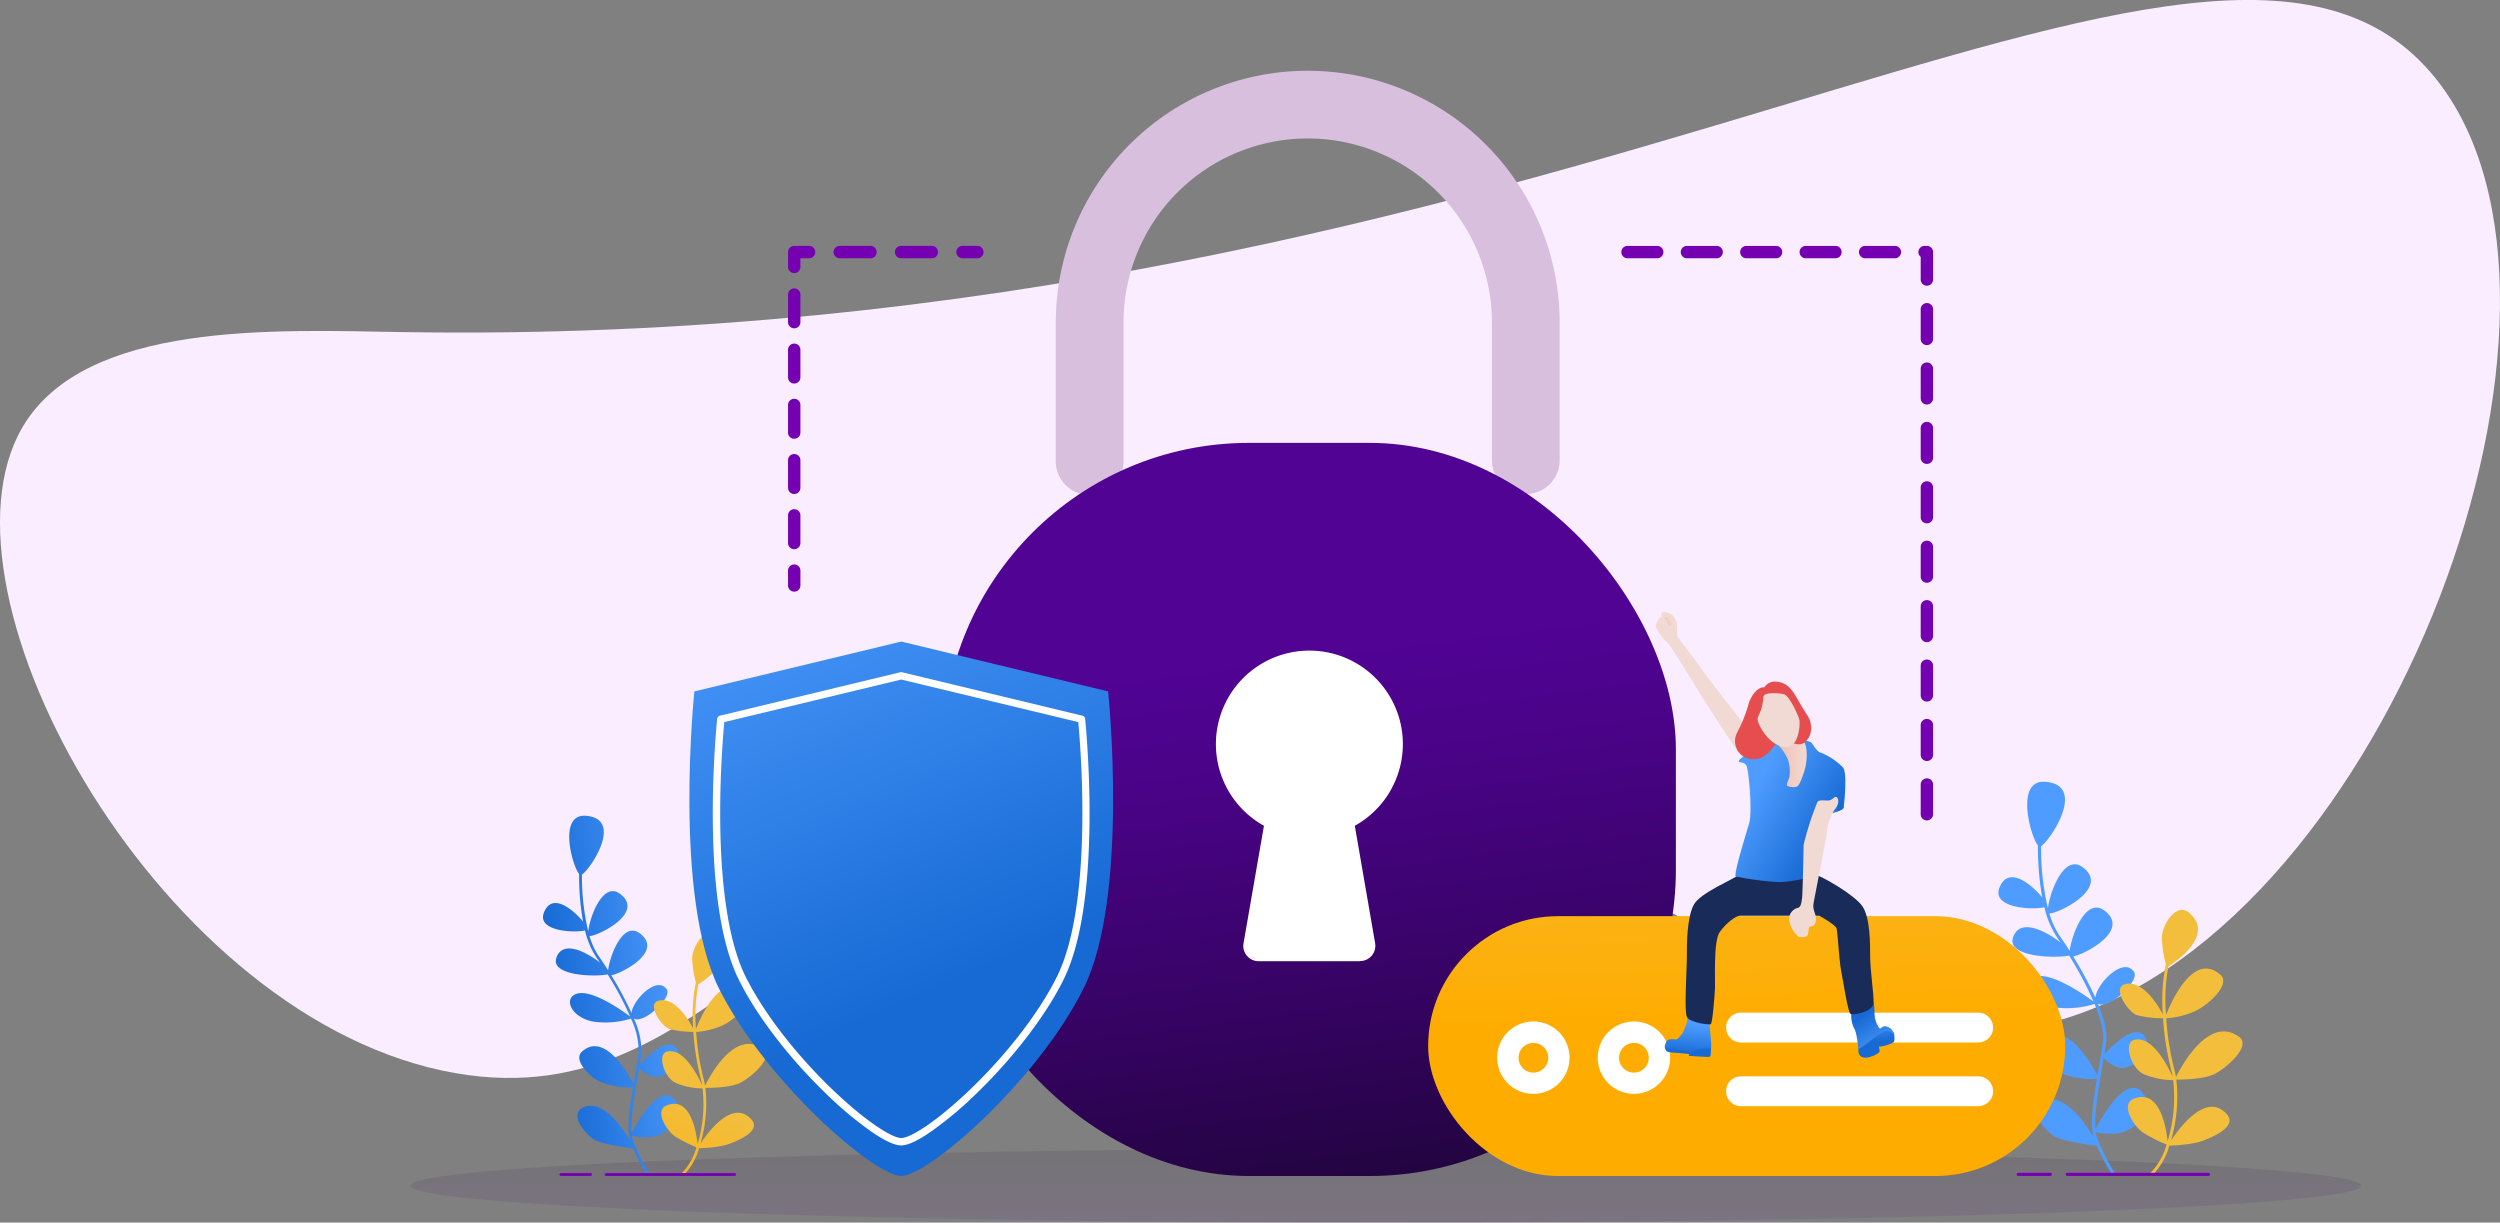 <svg id="Layer_2" data-name="Layer 2" xmlns="http://www.w3.org/2000/svg" xmlns:xlink="http://www.w3.org/1999/xlink" width="429.532" height="210.063" viewBox="0 0 429.532 210.063">
  <rect x="0" y="0" width="429.532" height="210.063" fill="#808080" stroke="none"/>
  <defs>
    <linearGradient id="linear-gradient" x1="0.501" y1="1.189" x2="0.499" y2="-0.386" gradientUnits="objectBoundingBox">
      <stop offset="0" stop-color="#510394"/>
      <stop offset="0.12" stop-color="#4a0388"/>
      <stop offset="0.34" stop-color="#380367"/>
      <stop offset="0.63" stop-color="#1b0433"/>
      <stop offset="0.85" stop-color="#030408"/>
    </linearGradient>
    <linearGradient id="linear-gradient-2" x1="0.98" y1="0.319" x2="0.108" y2="0.567" gradientUnits="objectBoundingBox">
      <stop offset="0" stop-color="#4e9cff"/>
      <stop offset="1" stop-color="#176ad4"/>
    </linearGradient>
    <linearGradient id="linear-gradient-3" x1="-1.357" y1="0.299" x2="-1.525" y2="1.028" gradientUnits="objectBoundingBox">
      <stop offset="0" stop-color="#f2be3c"/>
      <stop offset="1" stop-color="#ffac00"/>
    </linearGradient>
    <linearGradient id="linear-gradient-4" x1="-2.607" y1="0.318" x2="-3.479" y2="0.567" xlink:href="#linear-gradient-2"/>
    <linearGradient id="linear-gradient-5" x1="-5.738" y1="0.299" x2="-5.907" y2="1.028" xlink:href="#linear-gradient-3"/>
    <linearGradient id="linear-gradient-6" x1="0.473" y1="0.289" x2="0.612" y2="1.377" gradientUnits="objectBoundingBox">
      <stop offset="0" stop-color="#510394"/>
      <stop offset="0.14" stop-color="#4a0388"/>
      <stop offset="0.4" stop-color="#380367"/>
      <stop offset="0.75" stop-color="#1b0433"/>
      <stop offset="1" stop-color="#030408"/>
    </linearGradient>
    <linearGradient id="linear-gradient-7" x1="0.297" y1="-0.265" x2="0.623" y2="0.645" xlink:href="#linear-gradient-2"/>
    <linearGradient id="linear-gradient-8" x1="0.429" y1="-0.856" x2="0.495" y2="0.407" xlink:href="#linear-gradient-3"/>
    <linearGradient id="linear-gradient-9" x1="0.396" y1="-0.503" x2="0.49" y2="0.424" xlink:href="#linear-gradient-2"/>
    <linearGradient id="linear-gradient-10" x1="0.734" y1="1.094" x2="0.279" y2="0.303" xlink:href="#linear-gradient-2"/>
    <linearGradient id="linear-gradient-11" x1="0.481" y1="-0.35" x2="0.506" y2="0.537" xlink:href="#linear-gradient-2"/>
    <linearGradient id="linear-gradient-12" x1="0.562" y1="0.22" x2="0.467" y2="1.072" xlink:href="#linear-gradient-2"/>
    <linearGradient id="linear-gradient-13" x1="0.179" y1="0.68" x2="0.963" y2="0.193" gradientUnits="objectBoundingBox">
      <stop offset="0" stop-color="#f2bfad"/>
      <stop offset="0.75" stop-color="#f2dad4"/>
    </linearGradient>
    <linearGradient id="linear-gradient-14" x1="0.183" y1="0.359" x2="0.897" y2="0.887" gradientUnits="objectBoundingBox">
      <stop offset="0" stop-color="#4e9cff"/>
      <stop offset="0.8" stop-color="#176ad4"/>
    </linearGradient>
    <linearGradient id="linear-gradient-15" x1="0.249" y1="0.49" x2="0.802" y2="0.514" gradientUnits="objectBoundingBox">
      <stop offset="0" stop-color="#4e9cff"/>
      <stop offset="0.99" stop-color="#176ad4"/>
    </linearGradient>
    <linearGradient id="linear-gradient-16" y1="0.5" x2="0.997" y2="0.5" gradientUnits="objectBoundingBox">
      <stop offset="0" stop-color="#f2bfad"/>
      <stop offset="1" stop-color="#f2dad4"/>
    </linearGradient>
  </defs>
  <g id="Layer_2-2" data-name="Layer 2" transform="translate(0 0)">
    <path id="Path_30478" data-name="Path 30478" d="M501.022,470.35c0,3.509-75.035,6.355-167.586,6.355S165.85,473.86,165.85,470.35,240.864,464,333.423,464,501.022,466.837,501.022,470.35Z" transform="translate(-95.307 -266.643)" opacity="0.1" fill="url(#linear-gradient)"/>
    <path id="Path_30479" data-name="Path 30479" d="M78.324,184.4c45.912,7.941,60.118-44.636,122.682-51.748,72.849-8.281,103.754,57.307,153.494,42.441,55.814-16.674,95.277-122.674,63.959-161.631-38.307-47.677-148.922,46.886-349.438,43.6C47.533,56.719,14.658,55.073,3.9,73.35-13.079,102.185,27.891,175.672,78.324,184.4Z" transform="translate(-0.001 -0.007)" fill="#f9edff"/>
    <path id="Path_30480" data-name="Path 30480" d="M226.552,349.2c-1.735.451-8.315.187-7.056-3.058,1.4-3.611,5.1-.455,6.725,1.544a44.7,44.7,0,0,1-.681-8.179c-1.182-1.425-3.679-10.451,1.238-10,6.448.587.736,9.132-.749,10.1a41.242,41.242,0,0,0,1.085,9.783c.2-2.276,2.467-8.745,5.483-6.461,4.372,3.309-3.994,7.3-5.266,7.231a12.361,12.361,0,0,0,1.591,3.471c.485.693,1.021,1.5,1.574,2.369l.03.03c.281-2.395,2.518-8.545,5.47-6.312,4.083,3.092-2.939,6.78-4.925,7.2a56.727,56.727,0,0,1,3.479,6.495c.136-2.165,4.381-6.584,6.065-4.058.94,1.412-4.032,6.006-5.674,4.977a13.162,13.162,0,0,1,1.306,5.955c-.072.574-.179,1.276-.3,1.986,1.165-1.276,5.364-5.593,6.614-2.258,1.034,2.765-2.429,4.368-3.883,4.368a4.824,4.824,0,0,1-2.824-1.548c-.064.4-.136.808-.208,1.225-.587,3.4-1.276,7.5-1.08,9.962.991-1.922,5.419-9.936,8-4.781,1.319,2.637-2.429,4.853-3.883,5.338a10.01,10.01,0,0,1-4.062-.1,4.3,4.3,0,0,0,.166.753,28.594,28.594,0,0,0,2.884,5.768.247.247,0,0,1-.068.336.233.233,0,0,1-.136.043.238.238,0,0,1-.2-.111,31.237,31.237,0,0,1-2.463-4.615c-1.144-.145-5.53-.744-6.806-1.587-1.459-.97-4.066-4.16-1.944-5.338,3.284-1.825,6.729,3.024,8.235,5.53-.561-1.884-.064-5.649.519-9.183-1.174.353-4.994-.332-6.325-1.221-1.455-.97-3.968-3.484-2.429-4.853,3.862-3.428,7.937,3.828,8.839,5.58.089-.549.183-1.093.276-1.616.242-1.412.472-2.744.6-3.752a12.985,12.985,0,0,0-1.319-5.861,14.888,14.888,0,0,1-6.206.553c-3.4-.485-5.1-3.131-3.883-4.368,2.127-2.127,8.333,2.254,9.94,3.445a53.59,53.59,0,0,0-3.862-7.231c-1.978.455-9.868.289-8.8-2.846s5.1-1.025,7.478.812l-.587-.851A14.418,14.418,0,0,1,226.552,349.2Z" transform="translate(-126.043 -189.341)" fill="url(#linear-gradient-2)"/>
    <path id="Path_30481" data-name="Path 30481" d="M266.378,406.468c4.075-1.633,5.07,4.606,5.287,6.648a23.935,23.935,0,0,0,.851-9.566,12.13,12.13,0,0,1-4.679-.966c-1.944-.974-3.143-4.862-1.459-5.342,2.828-.808,5.317,4.1,6.074,5.763-.064-.374-.145-.74-.238-1.089a42.957,42.957,0,0,1-1.276-8.082,16.353,16.353,0,0,1-4.088-.481c-1.455-.485-3.922-4.287-1.94-4.853,2.726-.783,5.142,3.135,5.989,4.708a27.949,27.949,0,0,1,.468-7.86,19.23,19.23,0,0,1-.634-4.13c0-1.944,2.254-5.763,4.368-3.883,3.866,3.433-1.927,7.448-3.313,8.333a28.318,28.318,0,0,0-.4,7.656c.851-2.186,4.373-10.047,8.575-6.265,1.612,1.455-1.944,4.857-4.368,5.827a13.877,13.877,0,0,1-4.173.97,42.813,42.813,0,0,0,1.25,7.945,12.784,12.784,0,0,1,.272,1.276c.919-1.854,5.2-9.749,9.932-6.312,1.961,1.429-1.944,4.853-3.883,5.827-1.667.829-5.062.876-5.989.872a24.539,24.539,0,0,1-.851,9.566c1.429-2.156,5.6-7.694,8.766-4.13,1.88,2.127-2.977,3.909-4.368,4.368a21.1,21.1,0,0,1-4.645.557,10.568,10.568,0,0,1-2.727,4.73.25.25,0,0,1-.153.055.238.238,0,0,1-.187-.089.243.243,0,0,1,.03-.34,10.036,10.036,0,0,0,2.6-4.517,24.512,24.512,0,0,1-3.658-1.85C266.378,410.836,264.123,407.365,266.378,406.468Z" transform="translate(-151.807 -216.55)" fill="url(#linear-gradient-3)"/>
    <path id="Path_30482" data-name="Path 30482" d="M244.492,474.345h22.088a.243.243,0,0,0,.242-.243.238.238,0,0,0-.242-.242H244.492a.242.242,0,0,0-.242.242A.247.247,0,0,0,244.492,474.345Z" transform="translate(-140.36 -272.309)" fill="#7500b2"/>
    <path id="Path_30483" data-name="Path 30483" d="M226.232,474.345h5.1a.247.247,0,0,0,.242-.242.243.243,0,0,0-.242-.242h-5.1a.242.242,0,0,0-.242.242A.247.247,0,0,0,226.232,474.345Z" transform="translate(-129.867 -272.309)" fill="#7500b2"/>
    <path id="Path_30484" data-name="Path 30484" d="M815.14,337.34c-1.9.493-9.1.2-7.724-3.347,1.531-3.947,5.61-.5,7.363,1.7a48.843,48.843,0,0,1-.749-8.954c-1.276-1.557-4.028-11.433,1.357-10.944,7.056.642.808,9.991-.817,11.059a45.091,45.091,0,0,0,1.182,10.71c.217-2.493,2.7-9.57,6-7.074,4.785,3.62-4.372,7.992-5.759,7.92a13.573,13.573,0,0,0,1.735,3.8c.532.757,1.119,1.638,1.727,2.59l.03.034c.31-2.62,2.756-9.358,5.985-6.908,4.47,3.382-3.216,7.418-5.389,7.877a62.233,62.233,0,0,1,3.828,7.1c.149-2.365,4.794-7.205,6.64-4.436,1.029,1.544-4.415,6.572-6.21,5.444,1.025,2.5,1.638,4.836,1.425,6.542-.077.63-.192,1.37-.323,2.174,1.276-1.408,5.865-6.121,7.231-2.471,1.136,3.024-2.654,4.781-4.253,4.781-1.246,0-2.552-1.182-3.084-1.7-.077.425-.153.885-.23,1.34-.642,3.722-1.412,8.2-1.187,10.9,1.084-2.105,5.955-10.872,8.749-5.236,1.446,2.892-2.654,5.313-4.253,5.844a11.109,11.109,0,0,1-4.445-.111,4.97,4.97,0,0,0,.183.825,31.5,31.5,0,0,0,3.156,6.312.268.268,0,0,1-.072.366.281.281,0,0,1-.149.047.268.268,0,0,1-.221-.119,34.184,34.184,0,0,1-2.714-5.062c-1.25-.157-6.061-.812-7.444-1.735-1.6-1.063-4.449-4.551-2.127-5.844,3.594-1.995,7.362,3.313,9.013,6.07-.617-2.059-.072-6.18.566-10.047-1.276.383-5.466-.362-6.92-1.336-1.6-1.059-4.343-3.828-2.658-5.308,4.224-3.756,8.685,4.2,9.668,6.1.1-.6.2-1.2.306-1.769.264-1.544.515-2.977.651-4.1.2-1.582-.392-3.862-1.442-6.414a16.163,16.163,0,0,1-6.806.6c-3.718-.532-5.6-3.424-4.253-4.781,2.305-2.305,9.115,2.471,10.876,3.773a58.633,58.633,0,0,0-4.2-7.911c-2.165.5-10.8.315-9.63-3.113s5.585-1.119,8.184.889l-.642-.94A15.83,15.83,0,0,1,815.14,337.34Z" transform="translate(-463.886 -181.467)" fill="url(#linear-gradient-4)"/>
    <path id="Path_30485" data-name="Path 30485" d="M858.754,400c4.458-1.782,5.529,5.045,5.785,7.282a26.214,26.214,0,0,0,.953-10.472,13.446,13.446,0,0,1-5.142-1.059c-2.127-1.059-3.437-5.317-1.6-5.84,3.092-.885,5.819,4.479,6.648,6.308-.072-.425-.162-.812-.264-1.2a47.154,47.154,0,0,1-1.382-8.839,17.77,17.77,0,0,1-4.47-.527c-1.6-.532-4.292-4.679-2.127-5.312,2.978-.851,5.632,3.432,6.555,5.155a30.739,30.739,0,0,1,.515-8.6,20.978,20.978,0,0,1-.693-4.521c0-2.127,2.467-6.308,4.781-4.253,4.228,3.76-2.127,8.154-3.628,9.119a30.331,30.331,0,0,0-.425,8.358c.949-2.39,4.785-10.991,9.383-6.852,1.765,1.587-2.127,5.312-4.781,6.38a15.109,15.109,0,0,1-4.568,1.063,47.443,47.443,0,0,0,1.37,8.7,12.5,12.5,0,0,1,.3,1.4c1.008-2.033,5.7-10.672,10.867-6.908,2.127,1.561-2.127,5.313-4.253,6.38-1.825.914-5.529.961-6.55.957a26.9,26.9,0,0,1-.915,10.472c1.561-2.361,6.121-8.422,9.592-4.521,2.055,2.314-3.271,4.275-4.781,4.781a25.834,25.834,0,0,1-5.1.608,11.708,11.708,0,0,1-2.978,5.172.263.263,0,0,1-.17.064.268.268,0,0,1-.17-.472,11.093,11.093,0,0,0,2.846-4.943,27.508,27.508,0,0,1-4-2.025C858.754,404.784,856.282,400.986,858.754,400Z" transform="translate(-492.106 -211.229)" fill="url(#linear-gradient-5)"/>
    <path id="Path_30486" data-name="Path 30486" d="M834.733,474.279h24.185a.268.268,0,1,0,0-.532H834.733a.268.268,0,1,0,0,.532Z" transform="translate(-479.51 -272.243)" fill="#7500b2"/>
    <path id="Path_30487" data-name="Path 30487" d="M814.834,474.282h5.58a.268.268,0,0,0,0-.532h-5.58a.268.268,0,0,0,0,.532Z" transform="translate(-468.114 -272.246)" fill="#7500b2"/>
    <path id="Path_30488" data-name="Path 30488" d="M507.223,101.316a5.819,5.819,0,0,1-5.814-5.819V71.877a31.654,31.654,0,0,0-63.308,0V95.5a5.819,5.819,0,1,1-11.633,0V71.877a43.286,43.286,0,1,1,86.573,0l0,23.619A5.819,5.819,0,0,1,507.223,101.316Z" transform="translate(-245.071 -16.432)" fill="#d7bfdd"/>
    <rect id="Rectangle_24649" data-name="Rectangle 24649" width="125.962" height="125.962" rx="52.63" transform="translate(161.975 76.091)" fill="url(#linear-gradient-6)"/>
    <path id="Path_30489" data-name="Path 30489" d="M515.93,316.179H498.491A2.629,2.629,0,0,1,495.9,313.1l3.509-20.187a16.061,16.061,0,1,1,15.61,0l3.492,20.17a2.629,2.629,0,0,1-2.586,3.075Z" transform="translate(-282.246 -151.033)" fill="#fff"/>
    <path id="Path_30490" data-name="Path 30490" d="M350.414,267.722l-35.542-8.562-35.542,8.562s-3.7,35.231,4.253,51.1,26.588,32.148,31.288,32.148,23.373-16.3,31.305-32.165S350.414,267.722,350.414,267.722Z" transform="translate(-160.026 -148.93)" fill="url(#linear-gradient-7)"/>
    <path id="Path_30491" data-name="Path 30491" d="M320.3,352.829c-1.157,0-2.977-.851-5.389-2.552a64.662,64.662,0,0,1-7.656-6.461c-6.333-6.142-11.74-13.207-14.823-19.379-2.914-5.823-4.428-15.155-4.509-27.741-.055-9.358.744-17.082.753-17.158a.626.626,0,0,1,.476-.544l30.986-7.465a.706.706,0,0,1,.3,0l30.986,7.465a.625.625,0,0,1,.476.544c0,.077.808,7.822.753,17.158-.081,12.586-1.595,21.918-4.509,27.741-3.084,6.172-8.507,13.237-14.823,19.379a64.654,64.654,0,0,1-7.656,6.461C323.26,351.97,321.46,352.829,320.3,352.829ZM289.9,280.095c-.166,1.761-.753,8.588-.7,16.588.076,12.212,1.591,21.608,4.377,27.175,3.024,6.053,8.337,12.99,14.572,19.043,5.861,5.683,10.553,8.656,12.161,8.656s6.3-2.977,12.161-8.656c6.236-6.053,11.548-12.99,14.572-19.043,2.786-5.568,4.3-14.964,4.377-27.175.051-8.005-.536-14.832-.7-16.588L320.3,272.783Z" transform="translate(-165.457 -156.029)" fill="#fff"/>
    <rect id="Rectangle_24650" data-name="Rectangle 24650" width="109.454" height="44.644" rx="22.322" transform="translate(245.377 157.409)" fill="url(#linear-gradient-8)"/>
    <path id="Path_30492" data-name="Path 30492" d="M740.553,414.18H699.8a2.565,2.565,0,0,1,0-5.13h40.748a2.565,2.565,0,1,1,0,5.13Z" transform="translate(-400.673 -235.065)" fill="#fff"/>
    <path id="Path_30493" data-name="Path 30493" d="M740.553,439.9H699.8a2.565,2.565,0,0,1,0-5.13h40.748a2.565,2.565,0,1,1,0,5.13Z" transform="translate(-400.673 -249.845)" fill="#fff"/>
    <path id="Path_30494" data-name="Path 30494" d="M610.987,425.057a6.219,6.219,0,1,1,6.21-6.219A6.218,6.218,0,0,1,610.987,425.057Zm0-8.754a2.552,2.552,0,1,0,2.552,2.552A2.552,2.552,0,0,0,610.987,416.3Z" transform="translate(-347.529 -237.117)" fill="#fff"/>
    <path id="Path_30495" data-name="Path 30495" d="M651.6,425.057a6.219,6.219,0,1,1,6.219-6.219A6.218,6.218,0,0,1,651.6,425.057Zm0-8.754a2.552,2.552,0,1,0,2.552,2.552A2.552,2.552,0,0,0,651.6,416.3Z" transform="translate(-370.871 -237.117)" fill="#fff"/>
    <path id="Path_30496" data-name="Path 30496" d="M754.307,418.711c-.328-.047.225.638-.081.987s-2.071,1.251-2.978.778-.493-1.663-.425-1.991a21.316,21.316,0,0,1,4.1-2.786,3.945,3.945,0,0,1,1.557.425c.2.213.208,0,.3.277s.187,1.391-.077,1.557A6.132,6.132,0,0,1,754.307,418.711Z" transform="translate(-431.377 -238.887)" fill="url(#linear-gradient-9)"/>
    <path id="Path_30497" data-name="Path 30497" d="M747.878,406.218a4.965,4.965,0,0,0,.425,2.79c.472.634.745,3.322.766,3.547s1.888-1.183,2.45-1.659,2-1.527,2.658-1.37.991.681.991.383a1.833,1.833,0,0,0-1.421-1.2c-.766-.089-.817.676-1.11.272a4.522,4.522,0,0,1-.766-2.012c-.089-.851.068-2.509-.476-2.6S747.878,406.218,747.878,406.218Z" transform="translate(-429.771 -232.378)" fill="url(#linear-gradient-10)"/>
    <path id="Path_30498" data-name="Path 30498" d="M672.683,421c-.5.825-.132,1.582.477,1.7s3.5.259,3.5.345-.17.268,0,.3,2.977.2,3.326.187.37-.272.37-.506.068-.608.068-1.344S672.683,421,672.683,421Z" transform="translate(-386.426 -241.932)" fill="url(#linear-gradient-11)"/>
    <path id="Path_30499" data-name="Path 30499" d="M676.747,410.25a8.115,8.115,0,0,1-.885,2.888,3.9,3.9,0,0,1-1.068,1.2c-.157.025-1.561-.285-1.821.472s4.007,1.871,4.449,1.7.532-.625,1.74-.625,1.446.064,1.548-.37-.306-3.564-.272-4.338S676.747,410.25,676.747,410.25Z" transform="translate(-386.722 -235.755)" fill="url(#linear-gradient-12)"/>
    <path id="Path_30500" data-name="Path 30500" d="M689.97,353.187c-.655.723-6.555,3.02-7.69,5.142s-1.212,6.614-1.182,8.63-.5,9.647,0,10.634,3.786,1.4,4.1,1.255.672-5.019.732-6.21-.3-8.056.8-9.6,2.735-2.829,3.526-2.829h13.59s2.8,1.548,2.977,2.186.425,5.44.774,7.231,1.153,7.039,1.582,7.418,3.951-.379,4-1.838-.591-5.806-.591-7.928.03-6.763-1.353-8.728-6.805-5.032-7.954-5.364S689.97,353.187,689.97,353.187Z" transform="translate(-391.272 -202.877)" fill="#192b59"/>
    <path id="Path_30501" data-name="Path 30501" d="M669.788,248.025a.94.94,0,0,0-.689.651,5.975,5.975,0,0,0-.378,1,9.4,9.4,0,0,0,2.008,2.748c.51.272,5.593,8.762,6.172,9.634s6.491,10.208,7,10.425,3.445-1.378,3.445-1.378-4.364-5.908-5.321-7.095-5.389-6.886-5.836-7.656-3.684-4.709-3.722-5.1-.026-2-.1-2.3a3.182,3.182,0,0,0-.978-1.433c-.426-.234-1.191-.476-1.489-.289S669.788,248.025,669.788,248.025Z" transform="translate(-384.283 -142.036)" fill="#f2dad4"/>
    <path id="Path_30502" data-name="Path 30502" d="M672.572,249.24c-.225.14.2.353.247.506a2.863,2.863,0,0,0,.319.851.426.426,0,0,0,.391.157c.153,0,.264-.566.153-.851S672.874,249.053,672.572,249.24Z" transform="translate(-386.459 -143.208)" fill="url(#linear-gradient-13)"/>
    <path id="Path_30503" data-name="Path 30503" d="M707.5,297.9c-1.7.715-5.9,3.348-5.9,3.8s1.025,0,1.37,1,.974,7.758.4,9.732-2.778,8.97-2.276,9.136a49.29,49.29,0,0,0,7.7.97c1.6-.1,5.1-.668,5.725-1.17s1.323-10.077,2.284-10.442,2.722-.672,2.8-1.217.7-5.989-.132-6.895a11.058,11.058,0,0,0-3.756-2.514c-.778-.128-1.412-1.608-1.757-1.812a12.959,12.959,0,0,0-4.1-.974A10.851,10.851,0,0,0,707.5,297.9Z" transform="translate(-402.843 -170.971)" fill="url(#linear-gradient-14)"/>
    <path id="Path_30504" data-name="Path 30504" d="M737.924,321.88s-2.978,1.888-2.795,2.331a2.127,2.127,0,0,0,1.059.944.494.494,0,0,1,.208-.225c.957-.362,2.722-.672,2.8-1.216A3.134,3.134,0,0,0,737.924,321.88Z" transform="translate(-422.441 -184.973)" fill="url(#linear-gradient-15)"/>
    <path id="Path_30505" data-name="Path 30505" d="M717.18,298.1a8.4,8.4,0,0,1,2.127,2.9,6.526,6.526,0,0,1,.243,3.169c-.3.74-.553,1.276-.315,1.425a2.519,2.519,0,0,0,1.612.111c.481-.183,1.11-1.982,1.446-3.241s.459-3.981-.391-4.628-1.221-1.055-1.7-1.055A18.632,18.632,0,0,0,717.18,298.1Z" transform="translate(-412.131 -170.549)" fill="url(#linear-gradient-16)"/>
    <path id="Path_30506" data-name="Path 30506" d="M705.9,276.348c-1.072-.166-2.305,1.421-2.709,2.875a24.716,24.716,0,0,1-1.948,4.879,3.1,3.1,0,0,0,2.327,4.551c3.02.489,4.39-3.3,5.138-3.437s2.743,1.514,3.994.659,1.821-2.875.5-4.874-2-3.522-2.684-4.279a3.453,3.453,0,0,0-2.552-1.353A2.146,2.146,0,0,0,705.9,276.348Z" transform="translate(-402.769 -158.245)" fill="#e64d4e"/>
    <path id="Path_30507" data-name="Path 30507" d="M710.956,280.656c-.272,3.611-1.54,3-.71,4.772.455.97,1.838,3.432,4.313,3.828s2.727-3.828,2.6-4.585-1.735-4.211-2.6-4.462S711.019,279.75,710.956,280.656Z" transform="translate(-407.987 -160.903)" fill="#f2dad4"/>
    <path id="Path_30508" data-name="Path 30508" d="M727.519,322.831a50.083,50.083,0,0,0-2.352,7.316c0,.868-.162,8.179-.251,8.983s-.192,1.612-.659,1.808a2,2,0,0,0-1.586,1.833,4.435,4.435,0,0,0,1.642,3.143c.442.111,1.3.157,1.548-.294s0-1.476.536-1.476.94-.493.9-1.378-.6-1.433-.425-2.552,2.229-11.28,2.322-12.437a8.511,8.511,0,0,1,1.323-3.734c.553-.6.821-1.506.425-2.012s-.719.455-1.514.481S727.736,322.325,727.519,322.831Z" transform="translate(-415.286 -184.975)" fill="#f2dad4"/>
    <path id="Path_30509" data-name="Path 30509" d="M389.915,101.457h-2.552a1.063,1.063,0,0,1,0-2.127h2.552a1.063,1.063,0,0,1,0,2.127Z" transform="translate(-221.99 -57.083)" fill="#7500b2"/>
    <path id="Path_30510" data-name="Path 30510" d="M353.6,101.457h-5.279a1.063,1.063,0,0,1,0-2.127H353.6a1.063,1.063,0,1,1,0,2.127Zm-10.549,0h-5.27a1.063,1.063,0,1,1,0-2.127h5.27a1.063,1.063,0,0,1,0,2.127Z" transform="translate(-193.498 -57.083)" fill="#7500b2"/>
    <path id="Path_30511" data-name="Path 30511" d="M319.383,104.009a1.063,1.063,0,0,1-1.063-1.063v-2.552a1.063,1.063,0,0,1,1.063-1.063h2.552a1.063,1.063,0,1,1,0,2.127h-1.489v1.489A1.063,1.063,0,0,1,319.383,104.009Z" transform="translate(-182.925 -57.083)" fill="#7500b2"/>
    <path id="Path_30512" data-name="Path 30512" d="M319.383,161.314a1.063,1.063,0,0,1-1.063-1.063V155.5a1.063,1.063,0,1,1,2.127,0v4.747A1.063,1.063,0,0,1,319.383,161.314Zm0-9.489a1.063,1.063,0,0,1-1.063-1.063v-4.743a1.063,1.063,0,1,1,2.127,0v4.743A1.063,1.063,0,0,1,319.383,151.825Zm0-9.489a1.059,1.059,0,0,1-1.063-1.063V136.53a1.063,1.063,0,1,1,2.127,0v4.743a1.059,1.059,0,0,1-1.063,1.063Zm0-9.485a1.063,1.063,0,0,1-1.063-1.063v-4.743a1.063,1.063,0,0,1,2.127,0v4.743A1.063,1.063,0,0,1,319.383,132.85Zm0-9.489a1.063,1.063,0,0,1-1.063-1.063v-4.734a1.063,1.063,0,1,1,2.127,0v4.743A1.063,1.063,0,0,1,319.383,123.361Z" transform="translate(-182.925 -66.95)" fill="#7500b2"/>
    <path id="Path_30513" data-name="Path 30513" d="M319.383,232.679a1.063,1.063,0,0,1-1.063-1.063v-2.552a1.063,1.063,0,1,1,2.127,0v2.552A1.063,1.063,0,0,1,319.383,232.679Z" transform="translate(-182.925 -131.024)" fill="#7500b2"/>
    <path id="Path_30514" data-name="Path 30514" d="M707.411,198.04a1.059,1.059,0,0,1-1.063-1.063v-5.1a1.063,1.063,0,1,1,2.127,0v5.1A1.063,1.063,0,0,1,707.411,198.04Zm0-10.208a1.059,1.059,0,0,1-1.063-1.063v-5.1a1.063,1.063,0,1,1,2.127,0v5.1A1.063,1.063,0,0,1,707.411,187.832Zm0-10.208a1.059,1.059,0,0,1-1.063-1.063v-5.1a1.063,1.063,0,1,1,2.127,0v5.1A1.063,1.063,0,0,1,707.411,177.623Zm0-10.208a1.059,1.059,0,0,1-1.063-1.063v-5.1a1.063,1.063,0,1,1,2.127,0v5.1A1.063,1.063,0,0,1,707.411,167.415Zm0-10.208a1.059,1.059,0,0,1-1.063-1.063v-5.1a1.063,1.063,0,1,1,2.127,0v5.1A1.063,1.063,0,0,1,707.411,157.207Zm0-10.208a1.059,1.059,0,0,1-1.063-1.063v-5.1a1.063,1.063,0,1,1,2.127,0v5.1A1.063,1.063,0,0,1,707.411,147Zm0-10.208a1.059,1.059,0,0,1-1.063-1.063v-5.1a1.063,1.063,0,1,1,2.127,0v5.1A1.063,1.063,0,0,1,707.411,136.79Zm0-10.208a1.059,1.059,0,0,1-1.063-1.063v-5.1a1.063,1.063,0,1,1,2.127,0v5.1A1.063,1.063,0,0,1,707.411,126.582Zm0-10.208a1.059,1.059,0,0,1-1.063-1.063v-5.1a1.063,1.063,0,1,1,2.127,0v5.1A1.063,1.063,0,0,1,707.411,116.374Zm0-10.208a1.059,1.059,0,0,1-1.063-1.063v-3.883a1.063,1.063,0,0,1,.668-1.889h.4a1.063,1.063,0,0,1,1.063,1.063V105.1A1.063,1.063,0,0,1,707.411,106.165Zm-5.5-4.709h-5.1a1.063,1.063,0,0,1,0-2.127h5.1a1.063,1.063,0,0,1,0,2.127Zm-10.208,0h-5.1a1.063,1.063,0,0,1,0-2.127h5.1a1.063,1.063,0,1,1,0,2.127Zm-10.208,0h-5.1a1.063,1.063,0,0,1,0-2.127h5.1a1.063,1.063,0,0,1,0,2.127Zm-10.208,0h-5.1a1.063,1.063,0,0,1,0-2.127h5.1a1.063,1.063,0,0,1,0,2.127Zm-10.209,0h-5.1a1.063,1.063,0,0,1,0-2.127h5.1a1.063,1.063,0,1,1,0,2.127Z" transform="translate(-376.348 -57.083)" fill="#7500b2"/>
  </g>
</svg>
